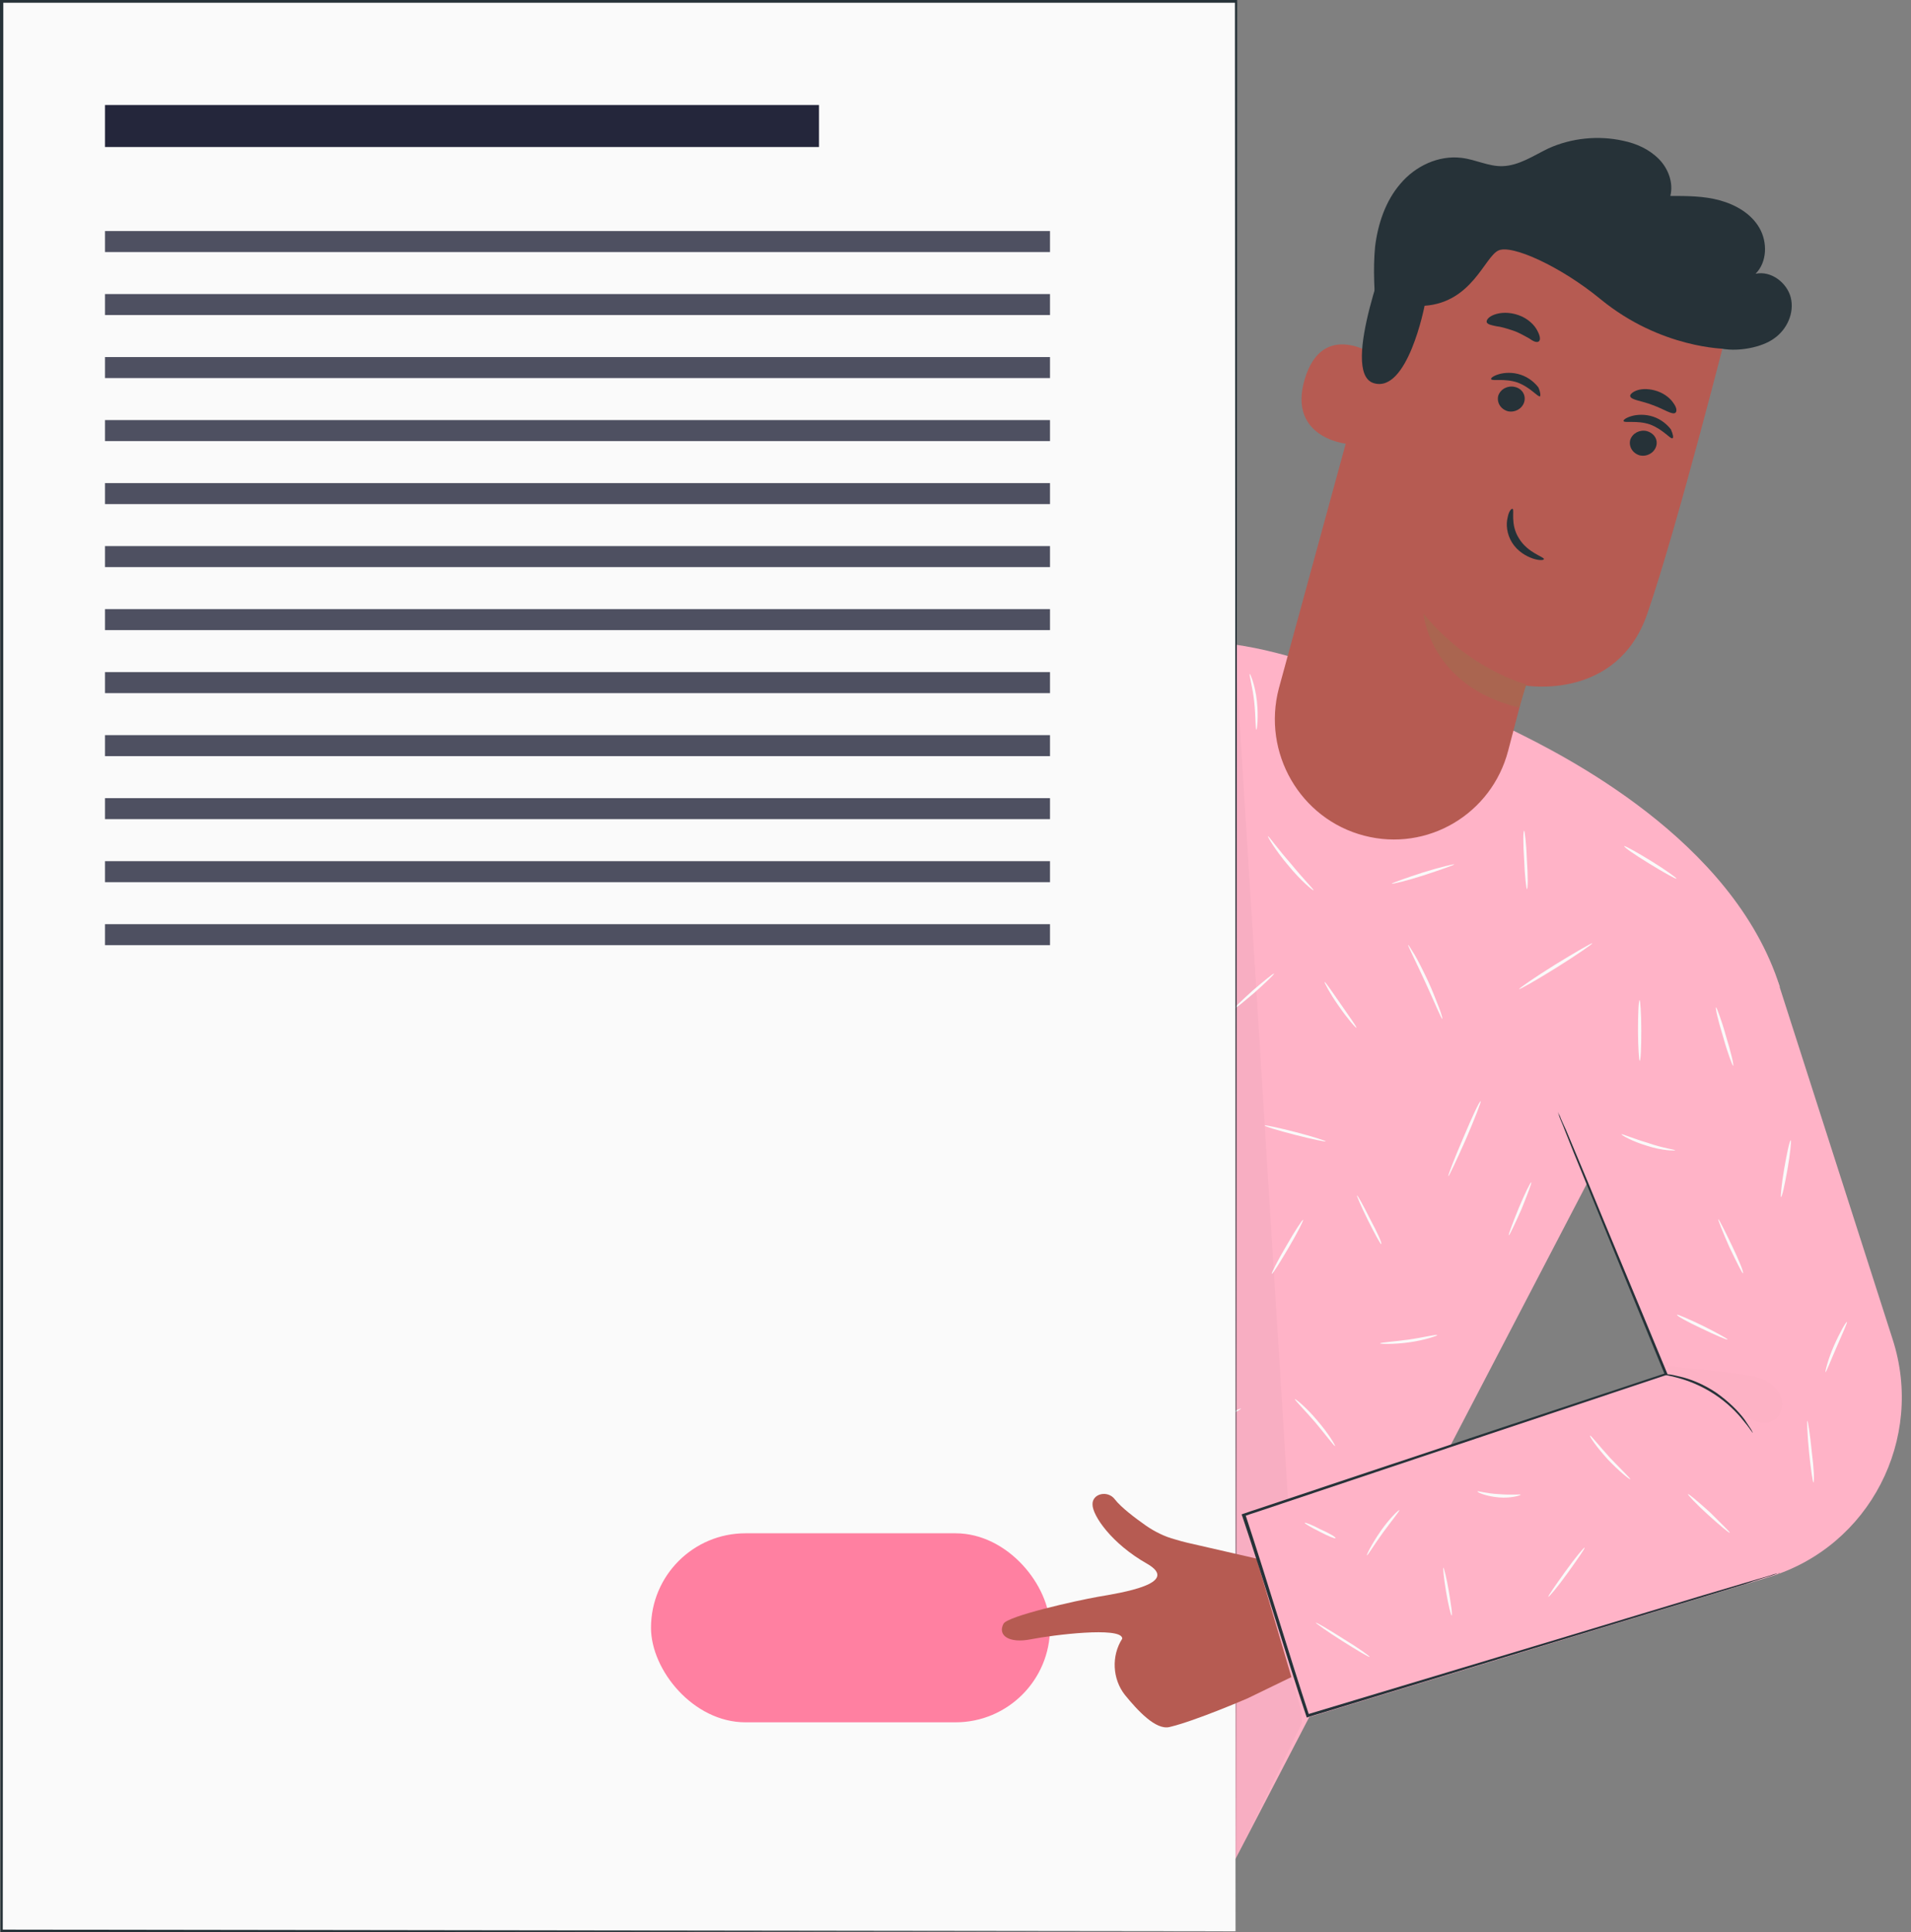 <svg width="91" height="92" viewBox="0 0 91 92" fill="none" xmlns="http://www.w3.org/2000/svg">
<rect x="0" y="0" width="91" height="92" fill="#808080" stroke="none"/>
<path d="M84.754 46.985L75.983 55.552L67.918 71.03L58.833 88.505L47.679 83.249L35.635 77.048L43.359 62.253L48.15 45.698C44.773 47.958 38.489 51.032 30.948 49.429C22.779 47.695 26.706 16.818 26.706 16.818L35.661 16.581L36.551 38.34L46.684 33.846L46.71 33.873C47.312 33.61 47.862 33.347 48.124 33.189C53.727 30.115 57.393 29.747 63.415 31.902L72.081 34.792C74.307 35.896 82.528 39.943 84.754 46.985Z" fill="#FFB3C7"/>
<path d="M54.094 31.297C54.094 31.297 53.884 31.402 53.544 31.665C53.204 31.902 52.732 32.322 52.287 32.9C51.842 33.505 51.397 34.293 51.057 35.213C50.69 36.133 50.428 37.21 50.14 38.314C49.538 40.521 48.988 42.518 48.596 43.99C48.386 44.699 48.229 45.277 48.124 45.698C48.072 45.882 48.02 46.039 47.993 46.171C47.967 46.276 47.941 46.328 47.941 46.328C47.941 46.328 47.941 46.276 47.967 46.171C47.993 46.039 48.046 45.882 48.072 45.698C48.177 45.277 48.334 44.699 48.517 43.964C48.91 42.492 49.433 40.495 50.009 38.261C50.297 37.157 50.585 36.08 50.952 35.16C51.319 34.214 51.764 33.426 52.235 32.848C52.706 32.243 53.178 31.849 53.544 31.613C53.727 31.508 53.858 31.429 53.963 31.376C54.041 31.324 54.094 31.297 54.094 31.297Z" fill="#263238"/>
<g opacity="0.3">
<g opacity="0.3">
<path opacity="0.3" d="M50.821 35.66C48.308 42.466 43.804 46.276 37.442 49.692C37.442 49.692 42.914 49.298 47.967 45.829" fill="black"/>
</g>
</g>
<g opacity="0.3">
<g opacity="0.3">
<path opacity="0.3" d="M58.806 30.824C59.879 47.879 60.926 64.933 62 82.014L58.858 88.505L58.806 30.824Z" fill="black"/>
</g>
</g>
<path d="M68.676 48.51C68.65 48.536 68.31 47.721 67.865 46.749C67.42 45.777 67.027 45.015 67.053 44.988C67.079 44.988 67.184 45.172 67.367 45.461C67.55 45.777 67.76 46.197 67.996 46.696C68.231 47.196 68.388 47.642 68.519 47.958C68.65 48.299 68.703 48.51 68.676 48.51Z" fill="#FAFAFA"/>
<path d="M75.824 44.909C75.85 44.935 75.091 45.461 74.122 46.066C73.153 46.67 72.368 47.117 72.341 47.09C72.315 47.064 73.075 46.538 74.043 45.934C74.986 45.356 75.798 44.883 75.824 44.909Z" fill="#FAFAFA"/>
<path d="M72.71 42.334C72.684 42.334 72.605 41.703 72.579 40.941C72.526 40.179 72.526 39.549 72.579 39.549C72.605 39.549 72.684 40.179 72.71 40.941C72.762 41.703 72.762 42.334 72.71 42.334Z" fill="#FAFAFA"/>
<path d="M79.833 41.835C79.807 41.861 79.231 41.546 78.55 41.125C77.869 40.705 77.319 40.337 77.346 40.284C77.372 40.258 77.948 40.573 78.629 40.994C79.309 41.414 79.859 41.808 79.833 41.835Z" fill="#FAFAFA"/>
<path d="M68.967 55.999C68.941 55.972 69.255 55.158 69.674 54.186C70.093 53.187 70.46 52.399 70.512 52.425C70.538 52.451 70.224 53.266 69.805 54.238C69.36 55.237 68.993 56.025 68.967 55.999Z" fill="#FAFAFA"/>
<path d="M65.772 59.231C65.746 59.257 65.457 58.732 65.143 58.101C64.829 57.471 64.594 56.919 64.62 56.919C64.646 56.892 64.934 57.418 65.248 58.049C65.588 58.679 65.824 59.205 65.772 59.231Z" fill="#FAFAFA"/>
<path d="M68.442 63.567C68.442 63.593 67.866 63.804 67.107 63.909C66.348 64.014 65.719 63.987 65.719 63.961C65.719 63.909 66.348 63.882 67.081 63.777C67.814 63.672 68.416 63.514 68.442 63.567Z" fill="#FAFAFA"/>
<path d="M71.847 58.811C71.821 58.785 72.03 58.233 72.318 57.523C72.606 56.84 72.868 56.288 72.92 56.288C72.947 56.314 72.737 56.866 72.449 57.576C72.135 58.285 71.873 58.837 71.847 58.811Z" fill="#FAFAFA"/>
<path d="M63.574 68.849C63.547 68.875 63.155 68.35 62.631 67.719C62.107 67.115 61.636 66.642 61.662 66.615C61.688 66.589 62.212 67.01 62.736 67.64C63.259 68.245 63.6 68.823 63.574 68.849Z" fill="#FAFAFA"/>
<path d="M62.053 58.075C62.079 58.101 61.791 58.679 61.372 59.389C60.953 60.098 60.613 60.65 60.561 60.65C60.535 60.624 60.823 60.046 61.242 59.336C61.66 58.6 62.027 58.049 62.053 58.075Z" fill="#FAFAFA"/>
<path d="M63.127 54.343C63.127 54.37 62.472 54.238 61.661 54.028C60.849 53.818 60.221 53.634 60.221 53.581C60.221 53.555 60.875 53.686 61.687 53.897C62.499 54.107 63.153 54.317 63.127 54.343Z" fill="#FAFAFA"/>
<path d="M63.073 46.749C63.099 46.723 63.44 47.222 63.859 47.826C64.278 48.431 64.618 48.904 64.592 48.93C64.566 48.956 64.173 48.51 63.754 47.905C63.309 47.275 63.047 46.749 63.073 46.749Z" fill="#FAFAFA"/>
<path d="M60.667 46.355C60.694 46.381 60.275 46.775 59.751 47.248C59.227 47.695 58.782 48.063 58.756 48.037C58.73 48.01 59.149 47.616 59.672 47.143C60.196 46.697 60.641 46.329 60.667 46.355Z" fill="#FAFAFA"/>
<path d="M62.551 42.387C62.525 42.413 61.949 41.94 61.346 41.204C60.744 40.495 60.352 39.838 60.378 39.812C60.404 39.785 60.849 40.416 61.451 41.099C62.053 41.835 62.577 42.361 62.551 42.387Z" fill="#FAFAFA"/>
<path d="M69.255 41.152C69.255 41.178 68.601 41.415 67.789 41.677C66.977 41.94 66.297 42.098 66.27 42.072C66.27 42.045 66.925 41.809 67.737 41.546C68.575 41.283 69.255 41.126 69.255 41.152Z" fill="#FAFAFA"/>
<path d="M59.828 34.74C59.776 34.74 59.802 34.135 59.723 33.4C59.645 32.664 59.461 32.086 59.514 32.086C59.54 32.086 59.776 32.638 59.854 33.4C59.933 34.135 59.854 34.766 59.828 34.74Z" fill="#FAFAFA"/>
<path d="M53.884 53.818C53.884 53.844 53.648 54.002 53.256 54.264C52.863 54.527 52.339 54.921 51.763 55.368C51.187 55.815 50.69 56.235 50.349 56.551C49.983 56.866 49.773 57.05 49.773 57.05C49.773 57.05 49.957 56.813 50.297 56.498C50.638 56.157 51.135 55.736 51.685 55.289C52.261 54.843 52.785 54.475 53.203 54.212C53.596 53.923 53.858 53.791 53.884 53.818Z" fill="#FAFAFA"/>
<path d="M53.518 51.689C53.492 51.716 53.046 51.032 52.444 50.218C51.842 49.403 51.292 48.799 51.318 48.773C51.344 48.773 51.475 48.904 51.711 49.14C51.947 49.377 52.235 49.718 52.549 50.139C52.863 50.533 53.099 50.927 53.282 51.216C53.465 51.505 53.544 51.689 53.518 51.689Z" fill="#FAFAFA"/>
<path d="M55.115 43.385C55.141 43.412 54.565 43.753 53.858 44.148C53.151 44.542 52.549 44.831 52.549 44.804C52.523 44.778 53.099 44.437 53.806 44.042C54.512 43.648 55.115 43.359 55.115 43.385Z" fill="#FAFAFA"/>
<path d="M53.545 39.759C53.545 39.785 53.362 39.654 53.1 39.391C52.838 39.155 52.498 38.813 52.158 38.393C51.817 37.972 51.529 37.578 51.372 37.263C51.189 36.947 51.11 36.763 51.11 36.763C51.136 36.737 51.582 37.499 52.262 38.314C52.943 39.155 53.572 39.733 53.545 39.759Z" fill="#FAFAFA"/>
<path d="M56.269 39.68C56.243 39.654 56.452 39.154 56.74 38.524C57.028 37.893 57.316 37.42 57.342 37.446C57.368 37.473 57.159 37.972 56.871 38.603C56.557 39.207 56.295 39.706 56.269 39.68Z" fill="#FAFAFA"/>
<path d="M55.534 35.528C55.481 35.528 55.534 34.714 55.377 33.715C55.219 32.716 54.931 31.954 54.984 31.954C55.01 31.954 55.089 32.138 55.193 32.454C55.298 32.769 55.429 33.216 55.508 33.715C55.586 34.214 55.612 34.687 55.586 35.003C55.586 35.344 55.56 35.528 55.534 35.528Z" fill="#FAFAFA"/>
<path d="M56.214 56.472C56.188 56.472 56.214 56.183 56.214 55.71C56.24 55.237 56.24 54.58 56.214 53.87C56.188 53.161 56.162 52.504 56.109 52.031C56.057 51.558 56.031 51.269 56.057 51.269C56.083 51.269 56.136 51.558 56.214 52.031C56.267 52.504 56.345 53.161 56.371 53.897C56.398 54.632 56.371 55.289 56.319 55.762C56.267 56.183 56.214 56.472 56.214 56.472Z" fill="#FAFAFA"/>
<path d="M55.822 63.015C55.795 63.041 55.35 62.516 54.67 62.069C53.989 61.622 53.308 61.438 53.334 61.412C53.334 61.386 54.041 61.491 54.748 61.964C55.429 62.411 55.848 62.989 55.822 63.015Z" fill="#FAFAFA"/>
<path d="M59.093 67.062C59.119 67.088 58.307 67.561 57.286 68.06C56.265 68.586 55.454 68.98 55.427 68.954C55.401 68.927 56.213 68.481 57.234 67.955C58.229 67.43 59.067 67.035 59.093 67.062Z" fill="#FAFAFA"/>
<path d="M49.852 68.849C49.826 68.875 49.224 68.113 48.517 67.167C47.81 66.221 47.26 65.406 47.312 65.406C47.339 65.38 47.941 66.142 48.648 67.088C49.355 68.034 49.905 68.823 49.852 68.849Z" fill="#FAFAFA"/>
<path d="M47.026 61.386C47 61.386 46.974 61.176 46.974 60.834C46.948 60.492 46.948 60.046 46.974 59.52C47 59.021 47.052 58.548 47.078 58.206C47.131 57.865 47.157 57.681 47.183 57.681C47.209 57.681 47.131 58.495 47.105 59.52C47.052 60.545 47.052 61.386 47.026 61.386Z" fill="#FAFAFA"/>
<path d="M43.933 74.131C43.907 74.157 43.226 73.632 42.414 72.948C41.603 72.265 40.948 71.687 40.974 71.661C41.001 71.634 41.681 72.16 42.493 72.843C43.331 73.526 43.959 74.105 43.933 74.131Z" fill="#FAFAFA"/>
<path d="M45.794 73.737C45.768 73.737 45.715 72.817 45.689 71.687C45.663 70.557 45.663 69.637 45.715 69.637C45.741 69.637 45.794 70.557 45.82 71.687C45.846 72.817 45.82 73.737 45.794 73.737Z" fill="#FAFAFA"/>
<path d="M49.434 81.647C49.434 81.673 49.12 81.541 48.57 81.357C48.047 81.2 47.314 80.99 46.476 80.884C45.638 80.779 44.879 80.753 44.329 80.779C43.779 80.806 43.438 80.832 43.438 80.806C43.438 80.806 43.517 80.779 43.674 80.753C43.831 80.727 44.041 80.7 44.329 80.674C44.879 80.622 45.664 80.622 46.502 80.727C47.34 80.832 48.099 81.068 48.623 81.252C48.885 81.357 49.094 81.436 49.225 81.515C49.356 81.594 49.434 81.647 49.434 81.647Z" fill="#FAFAFA"/>
<path d="M52.419 83.092C52.419 83.065 52.655 83.223 53.021 83.512C53.361 83.775 53.833 84.195 54.304 84.668C54.775 85.141 55.194 85.614 55.456 85.956C55.718 86.298 55.875 86.534 55.875 86.56C55.849 86.56 55.692 86.35 55.404 86.035C55.116 85.693 54.697 85.246 54.226 84.773C53.754 84.3 53.309 83.88 52.969 83.591C52.628 83.302 52.419 83.118 52.419 83.092Z" fill="#FAFAFA"/>
<path d="M53.726 69.401C53.7 69.427 53.385 68.718 53.045 67.877C52.705 67.01 52.469 66.3 52.495 66.3C52.521 66.274 52.836 66.983 53.176 67.824C53.516 68.691 53.778 69.401 53.726 69.401Z" fill="#FAFAFA"/>
<path d="M43.229 42.781C43.229 42.781 43.098 42.965 42.836 43.228C42.575 43.491 42.182 43.806 41.711 44.121C41.239 44.437 40.794 44.673 40.454 44.831C40.113 44.988 39.904 45.041 39.904 45.041C39.878 45.015 40.716 44.647 41.632 44.016C42.548 43.386 43.177 42.755 43.229 42.781Z" fill="#FAFAFA"/>
<path d="M43.882 39.995C43.856 39.995 43.83 39.47 43.882 38.813C43.908 38.156 43.961 37.657 44.013 37.657C44.039 37.657 44.066 38.182 44.013 38.839C43.987 39.47 43.935 39.995 43.882 39.995Z" fill="#FAFAFA"/>
<path d="M38.672 42.334C38.646 42.361 38.044 42.124 37.311 41.782C36.578 41.441 36.002 41.152 36.002 41.099C36.028 41.073 36.63 41.309 37.363 41.651C38.096 41.993 38.672 42.308 38.672 42.334Z" fill="#FAFAFA"/>
<path d="M47.993 38.76C47.967 38.76 47.967 38.103 48.046 37.315C48.098 36.527 48.176 35.87 48.229 35.87C48.255 35.87 48.255 36.527 48.176 37.315C48.098 38.13 48.019 38.76 47.993 38.76Z" fill="#FAFAFA"/>
<path d="M35.898 47.905C35.898 47.931 35.191 47.721 34.406 47.248C33.62 46.775 33.097 46.249 33.123 46.223C33.149 46.197 33.699 46.67 34.484 47.117C35.244 47.59 35.898 47.852 35.898 47.905Z" fill="#FAFAFA"/>
<path d="M31.995 42.544C32.022 42.571 31.524 43.175 30.869 43.885C30.215 44.594 29.691 45.146 29.665 45.12C29.639 45.093 30.136 44.489 30.791 43.779C31.445 43.07 31.969 42.518 31.995 42.544Z" fill="#FAFAFA"/>
<path d="M31.681 37.762C31.655 37.788 31.079 37.552 30.451 37.079C29.822 36.606 29.43 36.106 29.456 36.106C29.482 36.08 29.927 36.527 30.529 36.974C31.158 37.42 31.681 37.736 31.681 37.762Z" fill="#FAFAFA"/>
<path d="M29.246 38.76C29.272 38.787 29.037 39.128 28.696 39.522C28.356 39.917 28.068 40.232 28.041 40.206C28.015 40.179 28.251 39.838 28.591 39.444C28.906 39.049 29.194 38.734 29.246 38.76Z" fill="#FAFAFA"/>
<path d="M34.481 29.878C34.507 29.905 34.062 30.509 33.46 31.245C32.858 31.981 32.36 32.532 32.334 32.532C32.308 32.506 32.753 31.902 33.355 31.166C33.931 30.43 34.455 29.852 34.481 29.878Z" fill="#FAFAFA"/>
<path d="M29.981 30.877C29.955 30.903 29.457 30.378 28.855 29.694C28.279 29.011 27.808 28.459 27.834 28.433C27.86 28.407 28.358 28.932 28.96 29.616C29.562 30.299 30.007 30.851 29.981 30.877Z" fill="#FAFAFA"/>
<path d="M32.232 25.174C32.206 25.201 31.839 24.622 31.446 23.939C31.054 23.23 30.739 22.652 30.792 22.625C30.818 22.599 31.185 23.177 31.577 23.86C31.97 24.57 32.258 25.174 32.232 25.174Z" fill="#FAFAFA"/>
<path d="M32.126 21.496C32.1 21.469 32.493 20.97 32.807 20.261C33.121 19.551 33.226 18.92 33.278 18.947C33.304 18.947 33.252 19.604 32.938 20.313C32.597 21.049 32.126 21.522 32.126 21.496Z" fill="#FAFAFA"/>
<path d="M27.78 21.285C27.754 21.285 27.702 20.523 28.094 19.682C28.278 19.262 28.539 18.92 28.723 18.71C28.932 18.5 29.063 18.368 29.089 18.395C29.115 18.421 28.566 18.92 28.199 19.735C27.859 20.549 27.832 21.285 27.78 21.285Z" fill="#FAFAFA"/>
<path d="M65.532 15.031C65.454 13.927 65.375 12.85 65.48 11.746C65.611 10.669 65.978 9.565 66.685 8.75C67.391 7.91 68.491 7.384 69.591 7.515C70.272 7.594 70.9 7.936 71.555 7.91C72.34 7.883 73.021 7.41 73.728 7.069C74.828 6.569 76.11 6.438 77.289 6.701C77.917 6.832 78.519 7.095 78.99 7.568C79.436 8.015 79.698 8.698 79.54 9.329C80.326 9.329 81.138 9.329 81.897 9.539C82.656 9.749 83.389 10.169 83.782 10.853C84.175 11.536 84.149 12.482 83.599 13.034C84.332 12.876 85.091 13.454 85.274 14.164C85.458 14.899 85.091 15.688 84.489 16.108C83.887 16.555 82.761 16.739 82.054 16.608C81.321 16.476 80.483 16.266 79.907 15.819" fill="#263238"/>
<path d="M64.958 39.785C67.969 40.573 71.032 38.76 71.818 35.738C72.263 34.056 72.629 32.637 72.629 32.637C72.629 32.637 77.002 33.399 78.442 29.221C79.882 25.069 82.369 15.241 82.369 15.241C78.259 11.536 72.446 10.38 67.236 12.193L66.45 12.456L60.899 32.769C60.088 35.843 61.921 38.997 64.958 39.785Z" fill="#B65B52"/>
<path d="M72.682 32.585C72.682 32.585 69.985 31.902 67.786 29.221C67.786 29.221 68.074 32.664 72.341 33.688L72.682 32.585Z" fill="#AA6550"/>
<path d="M65.56 16.976C65.508 16.923 62.994 15.162 62.13 18.053C61.266 20.944 64.329 21.206 64.356 21.128C64.382 21.022 65.56 16.976 65.56 16.976Z" fill="#B65B52"/>
<path d="M63.804 19.761C63.804 19.761 63.752 19.787 63.647 19.787C63.542 19.787 63.411 19.787 63.281 19.682C63.019 19.472 62.888 18.92 63.045 18.395C63.123 18.132 63.254 17.895 63.411 17.711C63.569 17.527 63.752 17.422 63.909 17.448C64.066 17.448 64.145 17.58 64.171 17.685C64.197 17.79 64.145 17.816 64.171 17.843C64.171 17.843 64.249 17.816 64.249 17.685C64.249 17.633 64.249 17.554 64.197 17.475C64.145 17.396 64.04 17.343 63.935 17.317C63.7 17.265 63.438 17.422 63.281 17.606C63.097 17.79 62.94 18.053 62.862 18.368C62.705 18.946 62.836 19.577 63.228 19.84C63.411 19.945 63.595 19.945 63.7 19.892C63.778 19.814 63.804 19.761 63.804 19.761Z" fill="#B65B52"/>
<path d="M78.861 21.259C78.756 21.574 78.416 21.758 78.076 21.679C77.735 21.574 77.552 21.259 77.63 20.943C77.735 20.628 78.076 20.444 78.416 20.523C78.782 20.628 78.966 20.943 78.861 21.259Z" fill="#263238"/>
<path d="M79.645 20.865C79.54 20.917 79.2 20.444 78.572 20.208C77.943 19.997 77.367 20.155 77.315 20.05C77.289 19.997 77.419 19.892 77.681 19.814C77.943 19.735 78.336 19.708 78.729 19.84C79.121 19.971 79.409 20.234 79.567 20.444C79.671 20.681 79.698 20.838 79.645 20.865Z" fill="#263238"/>
<path d="M72.576 19.157C72.471 19.472 72.131 19.656 71.79 19.577C71.45 19.472 71.267 19.157 71.345 18.841C71.45 18.526 71.79 18.342 72.131 18.421C72.497 18.5 72.68 18.841 72.576 19.157Z" fill="#263238"/>
<path d="M73.337 18.868C73.232 18.92 72.891 18.447 72.263 18.211C71.635 18 71.059 18.158 71.006 18.053C70.98 18 71.111 17.895 71.373 17.816C71.635 17.738 72.027 17.711 72.42 17.843C72.813 17.974 73.101 18.237 73.258 18.447C73.363 18.684 73.363 18.841 73.337 18.868Z" fill="#263238"/>
<path d="M72.027 24.228C72.132 24.255 71.896 24.964 72.341 25.647C72.76 26.331 73.546 26.515 73.519 26.62C73.519 26.672 73.31 26.698 72.996 26.593C72.682 26.488 72.263 26.252 72.001 25.831C71.739 25.411 71.713 24.938 71.791 24.649C71.844 24.334 71.975 24.202 72.027 24.228Z" fill="#263238"/>
<path d="M79.777 19.656C79.62 19.761 79.227 19.472 78.704 19.288C78.18 19.078 77.683 19.052 77.63 18.867C77.604 18.789 77.735 18.657 77.971 18.578C78.206 18.5 78.573 18.5 78.939 18.631C79.306 18.762 79.568 18.999 79.699 19.209C79.856 19.419 79.856 19.603 79.777 19.656Z" fill="#263238"/>
<path d="M73.258 16.266C73.153 16.318 72.996 16.24 72.812 16.108C72.603 16.003 72.367 15.845 72.053 15.74C71.739 15.635 71.477 15.556 71.242 15.53C71.006 15.477 70.849 15.451 70.796 15.346C70.77 15.241 70.875 15.083 71.163 14.978C71.451 14.873 71.87 14.847 72.315 15.005C72.76 15.162 73.074 15.477 73.205 15.74C73.362 16.029 73.362 16.213 73.258 16.266Z" fill="#263238"/>
<path d="M82.185 16.608C82.185 16.608 79.095 16.608 76.215 14.243C74.33 12.692 71.973 11.615 71.345 11.93C70.691 12.246 70.088 14.4 67.837 14.558C67.837 14.558 67.025 18.763 65.401 18.237C63.778 17.712 66.266 11.457 66.266 11.457L70.795 10.38L75.43 10.538L79.593 11.484L83.18 13.559L82.185 16.608Z" fill="#263238"/>
<path d="M58.835 0.08H0.055V91.948H58.835V0.08Z" fill="#FAFAFA"/>
<path d="M58.859 91.947C58.859 91.369 58.833 54.081 58.807 0.079L58.859 0.131C40.819 0.131 20.946 0.131 0.079 0.131L0.157 0.053C0.157 34.819 0.157 66.826 0.131 91.921L0.079 91.869C35.975 91.921 58.414 91.947 58.859 91.947C58.414 91.947 35.975 91.974 0.079 92H0.026V91.947C0.026 66.826 0.026 34.819 0 0.079V0H0.079C20.946 0 40.819 0 58.859 0H58.912V0.053C58.885 54.081 58.859 91.369 58.859 91.947Z" fill="#263238"/>
<rect x="31" y="73" width="19" height="9" rx="4.5" fill="#FF80A1"/>
<path d="M59.409 80.858L62.446 79.386L60.77 74.42L57.105 73.579C56.764 73.5 56.372 73.421 55.953 73.29C55.455 73.158 54.984 72.922 54.565 72.633C54.041 72.265 53.387 71.766 53.099 71.398C52.758 70.925 51.999 71.109 52.025 71.634C52.025 72.16 52.942 73.5 54.617 74.446C56.267 75.392 53.361 75.839 52.287 76.023C51.24 76.207 47.967 76.942 47.784 77.31C47.496 77.862 48.045 78.256 49.093 78.046C50.166 77.836 53.361 77.442 53.439 77.993C53.439 77.993 53.439 77.993 53.439 78.02C52.916 78.834 52.968 79.938 53.57 80.7C54.172 81.436 55.036 82.382 55.691 82.224C56.921 81.935 59.409 80.858 59.409 80.858Z" fill="#B65B52"/>
<path d="M59.226 72.134L62.08 81.83L84.257 75.077C89.022 73.632 91.666 68.507 90.121 63.751L84.675 46.775L72.867 49.718L79.36 65.433L59.226 72.134Z" fill="#FFB3C7"/>
<path d="M84.754 74.893C84.754 74.893 84.728 74.919 84.649 74.919C84.571 74.945 84.466 74.972 84.335 75.024C84.047 75.103 83.628 75.234 83.105 75.418C82.005 75.76 80.434 76.233 78.444 76.838C74.464 78.046 68.835 79.754 62.289 81.751L62.237 81.778L62.211 81.725C61.216 78.756 60.273 75.497 59.147 72.16L59.121 72.107L59.173 72.081C59.357 72.029 59.54 71.95 59.723 71.897C67.107 69.427 73.941 67.167 79.308 65.38L79.282 65.459C77.711 61.649 76.428 58.522 75.538 56.34C75.093 55.263 74.752 54.422 74.517 53.818C74.412 53.529 74.307 53.319 74.255 53.161C74.202 53.003 74.176 52.924 74.176 52.924C74.176 52.924 74.202 53.003 74.281 53.135C74.333 53.292 74.438 53.502 74.569 53.791C74.805 54.37 75.171 55.211 75.616 56.288C76.507 58.469 77.816 61.57 79.387 65.38L79.413 65.433L79.361 65.459C73.993 67.246 67.185 69.532 59.802 72.002C59.619 72.055 59.409 72.134 59.252 72.186L59.304 72.107C60.404 75.445 61.373 78.73 62.342 81.673L62.263 81.62C68.809 79.649 74.438 77.967 78.418 76.759C80.408 76.154 82.005 75.681 83.079 75.366C83.628 75.208 84.047 75.077 84.335 74.998C84.466 74.945 84.571 74.919 84.649 74.919C84.728 74.893 84.754 74.893 84.754 74.893Z" fill="#263238"/>
<path d="M83.47 68.218C83.444 68.218 83.313 67.982 82.998 67.614C82.71 67.246 82.239 66.773 81.637 66.379C81.035 65.985 80.433 65.748 79.961 65.617C79.516 65.485 79.202 65.459 79.228 65.433C79.228 65.433 79.307 65.433 79.438 65.433C79.569 65.433 79.752 65.485 79.987 65.538C80.459 65.643 81.087 65.88 81.716 66.3C82.318 66.721 82.789 67.194 83.077 67.588C83.208 67.772 83.313 67.956 83.391 68.061C83.444 68.166 83.47 68.218 83.47 68.218Z" fill="#263238"/>
<path d="M78.079 50.507C78.052 50.507 78 49.876 78 49.061C78 48.273 78.026 47.616 78.079 47.616C78.105 47.616 78.157 48.247 78.157 49.061C78.157 49.876 78.131 50.507 78.079 50.507Z" fill="#FAFAFA"/>
<path d="M82.528 50.743C82.502 50.743 82.266 50.139 82.057 49.377C81.821 48.615 81.664 47.958 81.717 47.958C81.743 47.958 81.978 48.562 82.188 49.324C82.424 50.086 82.581 50.743 82.528 50.743Z" fill="#FAFAFA"/>
<path d="M79.778 54.764C79.778 54.79 79.149 54.79 78.442 54.554C77.709 54.343 77.186 54.028 77.212 54.002C77.238 53.975 77.788 54.212 78.495 54.422C79.176 54.659 79.778 54.738 79.778 54.764Z" fill="#FAFAFA"/>
<path d="M84.807 56.997C84.781 56.997 84.834 56.367 84.964 55.631C85.095 54.869 85.226 54.264 85.279 54.291C85.305 54.291 85.252 54.921 85.121 55.657C84.991 56.393 84.86 56.997 84.807 56.997Z" fill="#FAFAFA"/>
<path d="M82.999 60.624C82.973 60.65 82.685 60.072 82.345 59.362C82.031 58.653 81.795 58.048 81.821 58.048C81.847 58.022 82.135 58.6 82.476 59.31C82.816 60.019 83.052 60.597 82.999 60.624Z" fill="#FAFAFA"/>
<path d="M82.265 63.777C82.239 63.803 81.689 63.567 81.035 63.252C80.354 62.936 79.83 62.647 79.856 62.594C79.883 62.568 80.432 62.805 81.087 63.12C81.768 63.462 82.291 63.751 82.265 63.777Z" fill="#FAFAFA"/>
<path d="M87.95 62.936C87.976 62.963 87.741 63.488 87.453 64.145C87.165 64.802 86.955 65.354 86.929 65.328C86.903 65.328 87.034 64.749 87.322 64.093C87.61 63.436 87.898 62.936 87.95 62.936Z" fill="#FAFAFA"/>
<path d="M86.353 70.583C86.326 70.583 86.222 69.926 86.143 69.112C86.064 68.297 86.038 67.64 86.064 67.64C86.091 67.64 86.195 68.297 86.274 69.112C86.379 69.9 86.405 70.557 86.353 70.583Z" fill="#FAFAFA"/>
<path d="M82.37 72.975C82.344 73.001 81.873 72.607 81.323 72.108C80.773 71.608 80.354 71.162 80.38 71.135C80.406 71.109 80.877 71.503 81.427 72.002C81.951 72.528 82.396 72.948 82.37 72.975Z" fill="#FAFAFA"/>
<path d="M75.459 73.684C75.486 73.71 75.119 74.236 74.648 74.893C74.176 75.55 73.757 76.049 73.731 76.023C73.705 75.997 74.072 75.471 74.543 74.814C75.014 74.157 75.433 73.658 75.459 73.684Z" fill="#FAFAFA"/>
<path d="M77.631 70.425C77.605 70.452 77.108 70.058 76.558 69.479C76.034 68.901 75.668 68.376 75.72 68.349C75.746 68.323 76.139 68.822 76.662 69.4C77.212 69.979 77.657 70.399 77.631 70.425Z" fill="#FAFAFA"/>
<path d="M72.42 71.161C72.42 71.188 71.975 71.345 71.373 71.293C70.77 71.24 70.352 71.056 70.352 71.004C70.378 70.977 70.797 71.109 71.373 71.135C71.949 71.188 72.42 71.135 72.42 71.161Z" fill="#FAFAFA"/>
<path d="M69.123 76.916C69.096 76.916 68.966 76.417 68.861 75.786C68.756 75.156 68.704 74.63 68.73 74.63C68.756 74.63 68.887 75.129 68.992 75.76C69.096 76.391 69.175 76.916 69.123 76.916Z" fill="#FAFAFA"/>
<path d="M65.221 78.887C65.195 78.913 64.619 78.572 63.912 78.125C63.205 77.678 62.655 77.284 62.655 77.258C62.681 77.231 63.258 77.573 63.964 78.02C64.698 78.467 65.247 78.861 65.221 78.887Z" fill="#FAFAFA"/>
<path d="M66.636 71.897C66.663 71.923 66.296 72.37 65.851 72.974C65.432 73.552 65.118 74.078 65.092 74.052C65.066 74.025 65.327 73.5 65.746 72.895C66.165 72.291 66.61 71.871 66.636 71.897Z" fill="#FAFAFA"/>
<path d="M63.597 73.237C63.571 73.264 63.23 73.132 62.837 72.922C62.418 72.712 62.104 72.528 62.13 72.502C62.157 72.475 62.497 72.607 62.89 72.817C63.309 73.001 63.623 73.185 63.597 73.237Z" fill="#FAFAFA"/>
<g opacity="0.2">
<g opacity="0.2">
<path opacity="0.2" d="M79.177 65.012C80.355 65.144 81.559 65.249 82.738 65.406C83.157 65.459 83.549 65.511 83.942 65.669C84.309 65.827 84.675 66.116 84.806 66.51C84.937 66.904 84.832 67.403 84.466 67.614C84.151 67.824 83.733 67.745 83.392 67.561C83.052 67.377 82.79 67.115 82.502 66.852C81.978 66.405 81.35 66.09 80.695 65.906C80.407 65.827 80.093 65.774 79.831 65.59C79.57 65.433 79.386 65.117 79.465 64.802" fill="black"/>
</g>
</g>
<rect x="5" y="5" width="34" height="2" fill="#24263B"/>
<rect opacity="0.8" x="5" y="11" width="45" height="1" fill="#24263B"/>
<rect opacity="0.8" x="5" y="29" width="45" height="1" fill="#24263B"/>
<rect opacity="0.8" x="5" y="14" width="45" height="1" fill="#24263B"/>
<rect opacity="0.8" x="5" y="32" width="45" height="1" fill="#24263B"/>
<rect opacity="0.8" x="5" y="17" width="45" height="1" fill="#24263B"/>
<rect opacity="0.8" x="5" y="35" width="45" height="1" fill="#24263B"/>
<rect opacity="0.8" x="5" y="20" width="45" height="1" fill="#24263B"/>
<rect opacity="0.8" x="5" y="38" width="45" height="1" fill="#24263B"/>
<rect opacity="0.8" x="5" y="23" width="45" height="1" fill="#24263B"/>
<rect opacity="0.8" x="5" y="41" width="45" height="1" fill="#24263B"/>
<rect opacity="0.8" x="5" y="26" width="45" height="1" fill="#24263B"/>
<rect opacity="0.8" x="5" y="44" width="45" height="1" fill="#24263B"/>
</svg>
